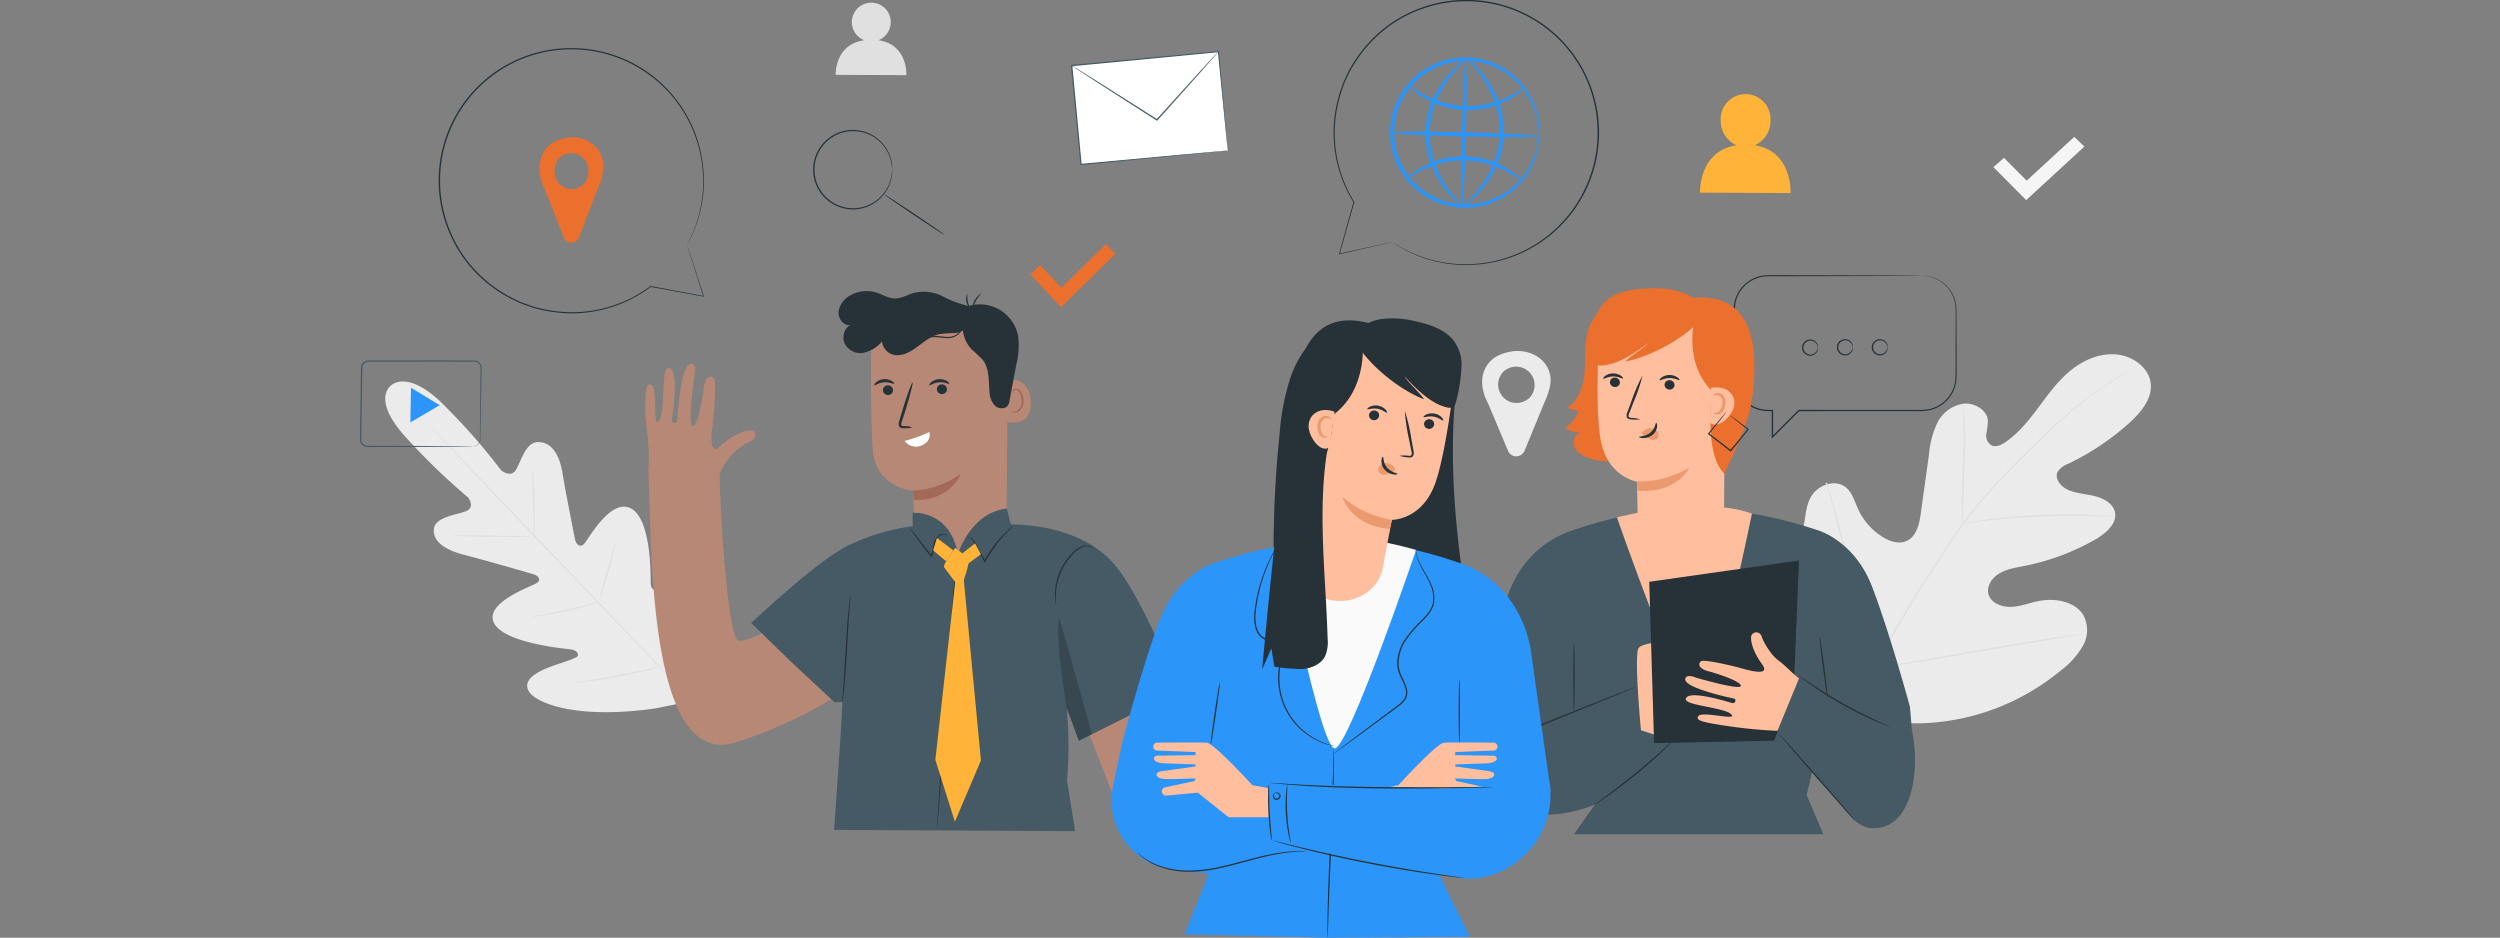 <svg xmlns="http://www.w3.org/2000/svg" xmlns:xlink="http://www.w3.org/1999/xlink" width="620" height="232.557" viewBox="0 0 620 232.557">
  <rect x="0" y="0" width="620" height="232.557" fill="#808080" stroke="none"/>
  <defs>
    <clipPath id="clip-path">
      <rect id="Rectángulo_328261" data-name="Rectángulo 328261" width="501.993" height="232.557" fill="none"/>
    </clipPath>
    <clipPath id="clip-path-2">
      <rect id="Rectángulo_328253" data-name="Rectángulo 328253" width="437.875" height="232.557" fill="none"/>
    </clipPath>
    <clipPath id="clip-path-3">
      <rect id="Rectángulo_328255" data-name="Rectángulo 328255" width="409.574" height="232.557" fill="none"/>
    </clipPath>
    <clipPath id="clip-path-5">
      <rect id="Rectángulo_328257" data-name="Rectángulo 328257" width="420.718" height="232.557" fill="none"/>
    </clipPath>
    <clipPath id="clip-path-7">
      <rect id="Rectángulo_328258" data-name="Rectángulo 328258" width="8.371" height="30.603" fill="none"/>
    </clipPath>
  </defs>
  <g id="Grupo_881396" data-name="Grupo 881396" transform="translate(-180 -15748.594)">
    <g id="Grupo_878428" data-name="Grupo 878428" transform="translate(265 15748.594)">
      <g id="Enmascarar_grupo_878427" data-name="Enmascarar grupo 878427" clip-path="url(#clip-path)">
        <g id="Grupo_878413" data-name="Grupo 878413" transform="translate(10.545)">
          <g id="Grupo_878412" data-name="Grupo 878412" clip-path="url(#clip-path-2)">
            <path id="Trazado_626713" data-name="Trazado 626713" d="M170.9,10.353a4.822,4.822,0,1,0-3.5,0c-7.415,1.045-7.078,8.583-7.078,8.583l17.533.076s.4-7.62-6.95-8.658" transform="translate(-48.613 -0.376)" fill="#e0e0e0"/>
            <path id="Trazado_626714" data-name="Trazado 626714" d="M580.515,67.771l-8.138-8.188,2.635-2.291,5.617,5.652,11.8-10.856,2.523,2.4Z" transform="translate(-173.565 -18.141)" fill="#f5f5f5"/>
            <path id="Trazado_626715" data-name="Trazado 626715" d="M407.4,140.892c0-5.6-6.285-9.139-12.693-6.335a7.09,7.09,0,0,0-3.371,3.023c-1.612,2.921-.9,6.257.562,9.026l4.987,11.822a2.206,2.206,0,0,0,4-.016l4.889-11.884c1.693-3.619,1.622-5.637,1.622-5.637m-6.02,4.869a4.566,4.566,0,0,1-6.312-6.261,3.47,3.47,0,0,1,1.368-1.358,4.566,4.566,0,0,1,6.312,6.262,3.46,3.46,0,0,1-1.368,1.357" transform="translate(-118.388 -46.52)" fill="#ebebeb"/>
            <path id="Trazado_626716" data-name="Trazado 626716" d="M515.63,222.536c-13.429-11.47-14.2-29.654-11.277-45.535.488-2.652.583-5.5,2.3-7.66s5.15-3.346,7.569-1.892c2.006,1.206,2.6,3.627,3.524,5.684a16.117,16.117,0,0,0,5.893,6.837c1.708,1.116,3.9,1.947,5.851,1.256,2.674-.948,3.432-4.084,3.8-6.737q1.033-7.411,2.066-14.824a23.285,23.285,0,0,1,2.016-7.757,8.81,8.81,0,0,1,6.406-4.837c2.833-.355,6,1.533,6.194,4.2a23,23,0,0,1-.4,3.31,2.752,2.752,0,0,0,1.382,2.851c1.1.458,2.358-.147,3.329-.811,3.353-2.295,5.867-5.482,8.245-8.667s4.716-6.458,7.829-9.03,7.17-4.406,11.31-4.093,8.177,3.218,8.671,7.076-2.42,7.353-5.43,10.047a64.362,64.362,0,0,1-15.051,10.022A5.228,5.228,0,0,0,567.3,163.9c-.881,1.685.676,3.674,2.478,4.5,2.044.932,4.394,1.025,6.6,1.556s4.493,1.753,5.054,3.814c.778,2.86-2.09,5.382-4.774,6.931a57.791,57.791,0,0,1-17.5,6.566c-2.216.443-4.528.783-6.43,1.933s-3.278,3.4-2.523,5.4,3.308,2.937,5.575,2.842,4.407-.948,6.621-1.411c4.144-.867,9.2.038,11.265,3.509a7.888,7.888,0,0,1-.118,7.538,19.806,19.806,0,0,1-5.307,5.987,57.146,57.146,0,0,1-25.793,12.258c-9.576,1.753-18.167,1.455-26.809-2.782" transform="translate(-152.516 -46.944)" fill="#ebebeb"/>
            <path id="Trazado_626717" data-name="Trazado 626717" d="M522.674,230.573c1.554-6.238,1.16-8.162,4.9-15.876a233.627,233.627,0,0,1,13.944-24.239l4.009-6.179c1.32-2.027,2.629-4.034,4.041-5.924a121.043,121.043,0,0,1,8.788-10.434c2.97-3.193,5.915-6.123,8.691-8.846s5.426-5.2,7.942-7.376a101.939,101.939,0,0,1,12.683-9.423c1.587-1,2.845-1.741,3.7-2.233l.98-.554c.222-.123.342-.177.342-.177s-.1.078-.318.212l-.958.588c-.843.514-2.085,1.274-3.655,2.294a106.187,106.187,0,0,0-12.57,9.5c-2.5,2.179-5.123,4.674-7.892,7.4s-5.693,5.665-8.649,8.86a121.7,121.7,0,0,0-8.742,10.413c-1.4,1.884-2.7,3.877-4.022,5.909l-4.006,6.178a237.928,237.928,0,0,0-13.952,24.186c-3.749,7.687-3.376,9.577-4.965,15.788" transform="translate(-158.493 -48.518)" fill="#e0e0e0"/>
            <path id="Trazado_626718" data-name="Trazado 626718" d="M561.367,183.315a6.006,6.006,0,0,1-.1-1.167c-.037-.751-.056-1.84-.061-3.184-.012-2.689.1-6.4.242-10.5s.184-7.8.111-10.488c-.033-1.341-.073-2.427-.113-3.177a5.983,5.983,0,0,1-.01-1.169,6.216,6.216,0,0,1,.178,1.158c.091.748.178,1.835.249,3.178.153,2.688.155,6.409.017,10.51-.143,4.06-.273,7.733-.369,10.49-.031,1.286-.056,2.355-.076,3.18a6.04,6.04,0,0,1-.072,1.167" transform="translate(-170.179 -53.505)" fill="#e0e0e0"/>
            <path id="Trazado_626719" data-name="Trazado 626719" d="M599.257,196.346a1.411,1.411,0,0,1-.388.009l-1.105-.053c-.958-.05-2.344-.125-4.059-.166-3.427-.107-8.17-.093-13.4.138s-9.952.648-13.357,1.041c-1.7.185-3.078.37-4.029.495l-1.1.138a1.373,1.373,0,0,1-.388.021,1.42,1.42,0,0,1,.373-.1l1.083-.213c.943-.172,2.314-.4,4.017-.623,3.4-.465,8.134-.92,13.377-1.161s10-.2,13.432-.02c1.717.077,3.1.195,4.059.294l1.1.128a1.364,1.364,0,0,1,.38.072" transform="translate(-170.247 -68.158)" fill="#e0e0e0"/>
            <path id="Trazado_626720" data-name="Trazado 626720" d="M525.111,229.561a2.051,2.051,0,0,1-.182-.45l-.442-1.316c-.38-1.143-.887-2.81-1.485-4.876-1.2-4.133-2.671-9.886-4.207-16.255s-2.959-12.129-4.082-16.275c-.561-2.034-1.019-3.7-1.352-4.906-.149-.546-.269-.988-.364-1.335a.244.244,0,1,1,.084-.023c.114.342.261.778.442,1.315.38,1.143.886,2.81,1.484,4.876,1.2,4.133,2.672,9.887,4.208,16.258s2.958,12.126,4.082,16.273c.56,2.033,1.019,3.7,1.351,4.906.149.546.27.988.364,1.335a2.016,2.016,0,0,1,.1.473" transform="translate(-155.528 -63.968)" fill="#e0e0e0"/>
            <path id="Trazado_626721" data-name="Trazado 626721" d="M581.584,241.367a2.688,2.688,0,0,1-.515.113l-1.49.248-5.483.882c-4.627.749-11.006,1.857-18.05,3.1s-13.439,2.306-18.082,2.983c-2.323.34-4.2.6-5.507.755l-1.5.174a2.634,2.634,0,0,1-.528.033,2.623,2.623,0,0,1,.516-.113l1.489-.248,5.481-.881c4.628-.749,11.007-1.858,18.053-3.1s13.436-2.305,18.079-2.982c2.322-.34,4.2-.6,5.507-.755l1.5-.174a2.572,2.572,0,0,1,.528-.033" transform="translate(-160.845 -84.059)" fill="#e0e0e0"/>
            <path id="Trazado_626722" data-name="Trazado 626722" d="M1.426,146.167s4.151-4.418,13.613,5.336a154.622,154.622,0,0,1,13.7,15.688s2.321,1.957,3.612-.037,2.4-7,5.59-6.962c3.31.04,5.254,2.989,6.038,7.849s2.922,15.45,3.119,16.407c.193.939,1.151,2.152,2.264.925s6.6-11.426,11.615-8.7,4.826,16.6,4.836,18.117.481,2.046,1.3,2.214,2.319-3.424,4.006-6.264,4.176-5.858,6.93-4.06,6.229,11.289.964,29.48l-3.03,8.28-9.191,1.833c-19.924,2.8-29.6-1.514-31.2-4.28s1.9-4.732,5.107-5.973,7.2-2.221,7.113-3-.592-1.281-2.2-1.464-16.369-1.6-18.686-6.573,9.144-8.9,10.575-9.794.253-1.923-.723-2.21c-.994-.293-11.995-3.494-17.067-4.781s-7.98-3.432-7.642-6.512c.325-2.971,5.769-3.424,8.035-4.395s.454-3.352.454-3.352A157.988,157.988,0,0,1,5.472,159.4c-9.272-9.912-3.956-13.322-3.956-13.322" transform="translate(0 -50.558)" fill="#ebebeb"/>
            <path id="Trazado_626723" data-name="Trazado 626723" d="M14.233,160.082a1.3,1.3,0,0,1,.183.169l.509.519,1.934,2.019,7.08,7.453c6.017,6.283,14.305,14.939,23.461,24.5,9.185,9.554,17.456,18.239,23.386,24.572l6.995,7.524,1.881,2.061.483.542a1.162,1.162,0,0,1,.155.192,1.411,1.411,0,0,1-.183-.169l-.51-.519-1.933-2.019-7.081-7.451c-5.979-6.292-14.279-14.951-23.464-24.5S29.677,176.734,23.746,170.4l-6.994-7.524-1.882-2.061-.483-.542a1.163,1.163,0,0,1-.155-.192" transform="translate(-4.316 -55.751)" fill="#e0e0e0"/>
            <path id="Trazado_626724" data-name="Trazado 626724" d="M52.6,179.056a16.761,16.761,0,0,1,.124,2.351c.052,1.543.118,3.5.19,5.671.079,2.216.134,4.224.128,5.679,0,.727-.022,1.316-.048,1.723a2.151,2.151,0,0,1-.08.63,20.4,20.4,0,0,1-.128-2.349c-.064-1.543-.144-3.5-.234-5.672-.078-2.216-.107-4.226-.084-5.68.013-.727.031-1.316.057-1.722a2.143,2.143,0,0,1,.075-.631" transform="translate(-15.908 -62.36)" fill="#e0e0e0"/>
            <path id="Trazado_626725" data-name="Trazado 626725" d="M43.371,204.057c0,.094-4.434.11-9.9.037s-9.9-.209-9.9-.3,4.434-.11,9.9-.037,9.9.209,9.895.3" transform="translate(-7.149 -70.946)" fill="#e0e0e0"/>
            <path id="Trazado_626726" data-name="Trazado 626726" d="M69.031,229a2.672,2.672,0,0,1-.637.255c-.417.144-1.026.334-1.782.56-1.515.446-3.625,1.013-5.988,1.524s-4.524.878-6.094,1.1c-.785.111-1.423.188-1.865.231a2.766,2.766,0,0,1-.691.033,21.912,21.912,0,0,1,2.512-.5c1.556-.28,3.7-.679,6.056-1.193s4.468-1.037,6-1.423A21.572,21.572,0,0,1,69.031,229" transform="translate(-15.76 -79.753)" fill="#e0e0e0"/>
            <path id="Trazado_626727" data-name="Trazado 626727" d="M80.291,206.361a13.5,13.5,0,0,1-.477,2.177c-.339,1.333-.833,3.17-1.4,5.193s-1.1,3.85-1.5,5.169a13.752,13.752,0,0,1-.725,2.115,13.6,13.6,0,0,1,.477-2.177c.34-1.333.833-3.17,1.4-5.194s1.1-3.85,1.5-5.168a13.85,13.85,0,0,1,.725-2.116" transform="translate(-23.1 -71.869)" fill="#e0e0e0"/>
            <path id="Trazado_626728" data-name="Trazado 626728" d="M104.084,225.479a3.12,3.12,0,0,1-.146.753c-.143.547-.32,1.223-.529,2.022-.462,1.7-1.124,4.05-1.877,6.636s-1.454,4.924-1.98,6.611c-.253.788-.467,1.454-.64,1.993a3.185,3.185,0,0,1-.282.719,3.125,3.125,0,0,1,.146-.753l.529-2.022c.462-1.7,1.124-4.05,1.877-6.637s1.454-4.923,1.98-6.61l.64-1.993a3.2,3.2,0,0,1,.282-.719" transform="translate(-29.906 -78.527)" fill="#e0e0e0"/>
            <path id="Trazado_626729" data-name="Trazado 626729" d="M89.148,253.482a4.234,4.234,0,0,1-.826.273c-.538.156-1.322.364-2.294.609-1.945.487-4.647,1.109-7.66,1.68s-5.759.995-7.754,1.255c-1,.132-1.805.225-2.366.279a4.4,4.4,0,0,1-.875.05,4.268,4.268,0,0,1,.855-.181l2.346-.385c1.982-.321,4.716-.777,7.722-1.351s5.711-1.153,7.67-1.579l2.32-.5a4.344,4.344,0,0,1,.863-.145" transform="translate(-20.43 -88.278)" fill="#e0e0e0"/>
          </g>
        </g>
        <g id="Grupo_878415" data-name="Grupo 878415">
          <g id="Grupo_878414" data-name="Grupo 878414" clip-path="url(#clip-path-3)">
            <path id="Trazado_626730" data-name="Trazado 626730" d="M34.652,158.473a1.913,1.913,0,0,0,.922-.327,1.742,1.742,0,0,0,.656-.961,2.834,2.834,0,0,0,.061-.757q0-.416,0-.884c.023-2.516.056-6.124.1-10.574q.019-1.675.039-3.5.011-.914.022-1.864a5.276,5.276,0,0,0-.027-.927,1.58,1.58,0,0,0-.411-.783,1.489,1.489,0,0,0-.785-.423,7.841,7.841,0,0,0-.981-.025l-2.066,0-4.313.008-19.2.014A1.56,1.56,0,0,0,7.15,138.9q-.021,1.254-.042,2.493-.036,2.488-.072,4.9c-.049,3.212-.1,6.31-.142,9.262q-.009.552-.017,1.1a1.636,1.636,0,0,0,.233.955,1.5,1.5,0,0,0,.733.613,2.6,2.6,0,0,0,.989.1l4.069.008,7.3.02,10.574.053,2.875.032.748.016a1.417,1.417,0,0,1,.255.018,1.414,1.414,0,0,1-.255.018l-.748.017-2.875.032-10.574.055-7.3.021-4.069.009a2.868,2.868,0,0,1-1.1-.116,1.8,1.8,0,0,1-.884-.734,1.946,1.946,0,0,1-.282-1.12q.007-.546.014-1.1c.038-2.952.08-6.051.122-9.262q.033-2.41.067-4.9.022-1.25.043-2.518a1.9,1.9,0,0,1,1.854-1.741l19.2.012,4.313.007,2.066,0a7.782,7.782,0,0,1,1.034.035,1.772,1.772,0,0,1,.933.508,1.854,1.854,0,0,1,.48.924,5.332,5.332,0,0,1,.027.985q-.016.95-.031,1.864-.032,1.826-.061,3.5c-.086,4.45-.156,8.057-.2,10.573q-.011.467-.02.883a2.912,2.912,0,0,1-.08.782,1.8,1.8,0,0,1-.714.99,1.636,1.636,0,0,1-.7.266.967.967,0,0,1-.256,0" transform="translate(-2.286 -47.759)" fill="#455a64"/>
            <path id="Trazado_626731" data-name="Trazado 626731" d="M29.447,149.719l3.56,2.16-3.636,2.134-3.637,2.133.077-4.294.076-4.294Z" transform="translate(-8.962 -51.39)" fill="#2b95f9"/>
            <path id="Trazado_626732" data-name="Trazado 626732" d="M530.036,48.506a6.576,6.576,0,0,0,3.918-6.083,6.18,6.18,0,1,0-12.334-.057,6.566,6.566,0,0,0,3.93,6.141c-9.49,1.43-9.06,11.744-9.06,11.744l22.442.1s.512-10.427-8.9-11.848" transform="translate(-179.876 -12.474)" fill="#ffb338"/>
            <rect id="Rectángulo_328254" data-name="Rectángulo 328254" width="36.556" height="24.64" transform="translate(180.773 16.255) rotate(-5.419)" fill="#fff"/>
            <path id="Trazado_626733" data-name="Trazado 626733" d="M315.986,44.1s-.025-.158-.058-.454-.079-.742-.139-1.3c-.117-1.15-.287-2.815-.5-4.94-.422-4.268-1.026-10.379-1.762-17.822l.148.122-36.387,3.486c-.036.04.287-.349.151-.181v.019l0,.026,0,.051.01.1.02.205.038.409.078.816q.077.814.154,1.624.153,1.618.3,3.213.3,3.189.592,6.272l1.108,11.791-.169-.14,26.2-2.408,7.5-.67,2-.171.52-.04a1.514,1.514,0,0,1,.183-.008,1.047,1.047,0,0,1-.163.025l-.5.057-1.968.205-7.46.75L279.608,47.7l-.155.016-.014-.155c-.358-3.738-.736-7.684-1.129-11.789q-.293-3.079-.6-6.271-.152-1.594-.306-3.213-.076-.809-.154-1.624l-.078-.816-.039-.409-.019-.2-.01-.1-.005-.051,0-.025v-.02c-.138.163.186-.229.155-.188l36.393-3.418.136-.013.012.135c.68,7.484,1.238,13.628,1.628,17.919.186,2.115.331,3.772.432,4.917q.068.824.106,1.279c.022.287.026.428.026.428" transform="translate(-96.493 -6.763)" fill="#455a64"/>
            <path id="Trazado_626734" data-name="Trazado 626734" d="M313.767,19.645a2.377,2.377,0,0,1-.281.363l-.858,1-3.209,3.644L298.652,36.691l-.1.108-.121-.078-.969-.618L283.22,26.966l-4.3-2.8-1.159-.777a2.636,2.636,0,0,1-.392-.29,2.593,2.593,0,0,1,.428.233l1.193.723,4.354,2.711,14.3,9.054.969.618-.217.029,10.844-11.97,3.287-3.573.9-.958a2.425,2.425,0,0,1,.331-.318" transform="translate(-96.601 -6.842)" fill="#455a64"/>
            <path id="Trazado_626735" data-name="Trazado 626735" d="M198.595,59.3a16.471,16.471,0,0,0-.368-2.356,9.288,9.288,0,0,0-1.086-2.557,9.594,9.594,0,0,0-11.517-4.065,9.592,9.592,0,0,0-4.434,3.334,9.51,9.51,0,0,0,0,11.288,9.581,9.581,0,0,0,4.434,3.335,9.624,9.624,0,0,0,11.517-4.066,9.309,9.309,0,0,0,1.087-2.556,16.543,16.543,0,0,0,.368-2.356.534.534,0,0,1,.009.158c0,.124,0,.277-.007.463a4.4,4.4,0,0,1-.06.752,6.783,6.783,0,0,1-.182,1.015,9.164,9.164,0,0,1-1.052,2.621,9.8,9.8,0,0,1-6.6,4.672,9.865,9.865,0,0,1-5.182-.409,9.858,9.858,0,0,1-4.6-3.432,9.816,9.816,0,0,1,0-11.682,9.869,9.869,0,0,1,4.6-3.431,9.863,9.863,0,0,1,5.181-.409,9.8,9.8,0,0,1,6.605,4.672,9.164,9.164,0,0,1,1.052,2.621,6.776,6.776,0,0,1,.182,1.015,4.393,4.393,0,0,1,.06.752c0,.186.005.339.007.463a.534.534,0,0,1-.009.158" transform="translate(-62.338 -17.22)" fill="#263238"/>
            <path id="Trazado_626736" data-name="Trazado 626736" d="M220.993,84.006c-.052.078-3.491-2.138-7.678-4.949s-7.541-5.153-7.488-5.23,3.489,2.137,7.677,4.949,7.541,5.153,7.489,5.23" transform="translate(-71.683 -25.711)" fill="#263238"/>
            <path id="Trazado_626737" data-name="Trazado 626737" d="M269.237,108.561l-7.612-8.188,2.465-2.291,5.254,5.652,11.034-10.856,2.36,2.4Z" transform="translate(-91.116 -32.347)" fill="#eb6f2d"/>
          </g>
        </g>
        <g id="Grupo_878417" data-name="Grupo 878417">
          <g id="Grupo_878416" data-name="Grupo 878416" clip-path="url(#clip-path-3)">
            <path id="Trazado_626738" data-name="Trazado 626738" d="M575.992,104.834s.125,0,.369,0l.455.016c.181.016.388.051.626.083a8.3,8.3,0,0,1,3.811,1.67,8.543,8.543,0,0,1,3.2,5.7,19.539,19.539,0,0,1,.063,2.028q0,1.044.006,2.154,0,2.221.012,4.7t.01,5.184q0,1.354.005,2.765a10.005,10.005,0,0,1-.287,2.883,8.529,8.529,0,0,1-6.435,6.191,14.946,14.946,0,0,1-3.291.206l-29.092.02.119-.05L539,144.952l-.289.29v-6.976l.169.169a16.121,16.121,0,0,1-2.158-.08,8.547,8.547,0,0,1-2.092-.543,8.583,8.583,0,0,1-5.228-6.279,10.93,10.93,0,0,1-.169-2.067q0-1.019,0-2.027,0-4.036.005-7.915,0-1.938,0-3.833a29.662,29.662,0,0,1,.117-3.761,8.562,8.562,0,0,1,7.175-7.133,25.546,25.546,0,0,1,3.351-.1l12.151.021,17.543.053,4.757.031,1.235.016c.278.006.421.017.421.017s-.143.011-.421.017l-1.235.016-4.757.031-17.543.053-12.151.021a25.405,25.405,0,0,0-3.308.109,8.236,8.236,0,0,0-6.914,6.9,29.675,29.675,0,0,0-.107,3.714q0,1.895,0,3.833,0,3.876.005,7.915a23.961,23.961,0,0,0,.165,4.028,8.523,8.523,0,0,0,1.73,3.627,8.434,8.434,0,0,0,3.3,2.4,8.186,8.186,0,0,0,2.01.521,15.831,15.831,0,0,0,2.114.076h.17v6.736l-.29-.12,6.568-6.565.049-.05h.07l29.092.02a14.689,14.689,0,0,0,3.229-.192,8.253,8.253,0,0,0,6.241-5.975,9.722,9.722,0,0,0,.287-2.816q0-1.411.005-2.765.006-2.709.01-5.184t.012-4.7q0-1.11.007-2.154a19.573,19.573,0,0,0-.05-2.008,8.4,8.4,0,0,0-6.85-7.331c-.235-.037-.441-.076-.62-.1l-.452-.031c-.242-.018-.367-.035-.367-.035" transform="translate(-184.315 -36.461)" fill="#263238"/>
            <path id="Trazado_626739" data-name="Trazado 626739" d="M559.226,131.2c-.029,0-.036-.167-.123-.441a1.875,1.875,0,0,0-.689-.952,1.761,1.761,0,0,0-1.645-.219,1.721,1.721,0,0,0,0,3.223,1.761,1.761,0,0,0,1.645-.219,1.875,1.875,0,0,0,.689-.952c.087-.275.093-.442.123-.441a.81.81,0,0,1,.005.473,1.863,1.863,0,0,1-.672,1.111,1.982,1.982,0,0,1-1.9.322,2.019,2.019,0,0,1,0-3.811,1.982,1.982,0,0,1,1.9.322,1.863,1.863,0,0,1,.672,1.111.81.81,0,0,1-.005.473" transform="translate(-193.397 -44.989)" fill="#263238"/>
            <path id="Trazado_626740" data-name="Trazado 626740" d="M572.484,131.068c-.029,0-.036-.166-.122-.441a1.876,1.876,0,0,0-.69-.952,1.761,1.761,0,0,0-1.645-.219,1.721,1.721,0,0,0,0,3.223,1.761,1.761,0,0,0,1.645-.219,1.875,1.875,0,0,0,.69-.952c.087-.275.093-.442.122-.441a.808.808,0,0,1,.005.473,1.86,1.86,0,0,1-.672,1.111,1.982,1.982,0,0,1-1.9.322,2.019,2.019,0,0,1,0-3.811,1.982,1.982,0,0,1,1.9.322,1.86,1.86,0,0,1,.672,1.111.808.808,0,0,1-.005.473" transform="translate(-198.015 -44.944)" fill="#263238"/>
            <path id="Trazado_626741" data-name="Trazado 626741" d="M585.742,131.068c-.029,0-.036-.166-.122-.441a1.874,1.874,0,0,0-.69-.952,1.76,1.76,0,0,0-1.644-.219,1.721,1.721,0,0,0,0,3.223,1.761,1.761,0,0,0,1.645-.219,1.876,1.876,0,0,0,.69-.952c.087-.275.093-.442.122-.441a.809.809,0,0,1,.005.473,1.86,1.86,0,0,1-.672,1.111,1.982,1.982,0,0,1-1.9.322,2.019,2.019,0,0,1,0-3.811,1.982,1.982,0,0,1,1.9.322,1.86,1.86,0,0,1,.672,1.111.809.809,0,0,1-.005.473" transform="translate(-202.632 -44.944)" fill="#263238"/>
            <path id="Trazado_626742" data-name="Trazado 626742" d="M90.736,59.579c0-5.6-5.879-9.139-11.873-6.335a6.808,6.808,0,0,0-3.153,3.023c-1.508,2.921-.843,6.257.525,9.026L80.9,77.116a2.01,2.01,0,0,0,3.745-.016l4.573-11.884a14.62,14.62,0,0,0,1.517-5.637M85.1,64.448c-4.029,2.343-8.113-1.988-5.9-6.261A3.364,3.364,0,0,1,80.48,56.83c4.03-2.343,8.113,1.988,5.9,6.262A3.354,3.354,0,0,1,85.1,64.448" transform="translate(-26.068 -18.202)" fill="#eb6f2d"/>
            <path id="Trazado_626743" data-name="Trazado 626743" d="M98.114,67.06l0,0h0s.031.074.08.215.121.358.214.63l.813,2.464c.706,2.174,1.742,5.357,3.073,9.448l.042.129-.134-.025-13.133-2.4-.091-.016v-.093h0l.177.089a32.712,32.712,0,0,1-15.193,6.269,33.186,33.186,0,0,1-4.658.31,35.838,35.838,0,0,1-4.838-.405,34.924,34.924,0,0,1-4.913-1.1l-2.427-.886a9.123,9.123,0,0,1-1.2-.519l-1.187-.571a33.765,33.765,0,0,1-8.771-6.357,32.358,32.358,0,0,1-6.446-9.385,32.841,32.841,0,0,1,31.16-46.534A32.76,32.76,0,0,1,102.21,49.075a31.183,31.183,0,0,1-.892,10.026A31.971,31.971,0,0,1,99.155,65.1c-.32.656-.574,1.153-.757,1.466l-.284.5.249-.5c.177-.341.423-.836.731-1.5a33.05,33.05,0,0,0,2.1-6,31.28,31.28,0,0,0,.832-9.981A32.658,32.658,0,0,0,51.335,24.082,32.559,32.559,0,0,0,39.828,64.714a32.07,32.07,0,0,0,6.375,9.3,33.481,33.481,0,0,0,8.679,6.307l1.176.568a9.046,9.046,0,0,0,1.186.517l2.4.882a34.748,34.748,0,0,0,4.866,1.1,35.638,35.638,0,0,0,4.8.411,32.576,32.576,0,0,0,19.717-6.476l.177-.133v.222h0l-.09-.109,13.123,2.464-.092.1-3-9.472-.773-2.477-.193-.637c-.042-.144-.06-.222-.06-.222h0" transform="translate(-12.732 -6.367)" fill="#263238"/>
            <path id="Trazado_626744" data-name="Trazado 626744" d="M435.487,40.965a5.153,5.153,0,0,1-.131-1.158,9.5,9.5,0,0,0-.156-1.391,13.651,13.651,0,0,0-.365-1.869,17.5,17.5,0,0,0-1.941-4.807,18,18,0,0,0-4.47-5.149,17.812,17.812,0,0,0-16.789-2.885,16.7,16.7,0,0,0-4.542,2.316,20.136,20.136,0,0,0-2.05,1.665A20.138,20.138,0,0,0,403.26,29.7a17.67,17.67,0,0,0-.51,20.946,16.237,16.237,0,0,0,3.651,3.863,16.689,16.689,0,0,0,4.424,2.535,17.947,17.947,0,0,0,21.626-6.994,17.5,17.5,0,0,0,2.171-4.707,13.546,13.546,0,0,0,.456-1.848,9.5,9.5,0,0,0,.223-1.381,5.155,5.155,0,0,1,.187-1.15,5.071,5.071,0,0,1,.014,1.168,8.19,8.19,0,0,1-.13,1.412,12.619,12.619,0,0,1-.373,1.9,17.14,17.14,0,0,1-2.073,4.9A18.463,18.463,0,0,1,420.27,58.9a18.635,18.635,0,0,1-9.781-1,17.5,17.5,0,0,1-4.676-2.64,20.926,20.926,0,0,1-2.082-1.848,21.01,21.01,0,0,1-1.786-2.207,18.568,18.568,0,0,1,.538-22.108,17.089,17.089,0,0,1,4.059-3.862,17.539,17.539,0,0,1,4.8-2.409,18.638,18.638,0,0,1,9.816-.521,18.464,18.464,0,0,1,12.225,9.156,17.135,17.135,0,0,1,1.833,5,12.625,12.625,0,0,1,.281,1.92,8.149,8.149,0,0,1,.061,1.418,5.068,5.068,0,0,1-.07,1.166" transform="translate(-138.807 -7.624)" fill="#2b95f9"/>
            <path id="Trazado_626745" data-name="Trazado 626745" d="M434.35,33.321c.04.056-.289.342-.923.814l-1.172.841c-.233.159-.476.34-.746.509l-.9.469a20.56,20.56,0,0,1-10.709,2.7l-1.621-.072-1.556-.243c-.254-.043-.508-.077-.756-.127l-.726-.194c-.478-.132-.95-.245-1.4-.389a23.424,23.424,0,0,1-4.543-2.093c-2.441-1.476-3.629-2.819-3.537-2.9.1-.113,1.425,1.011,3.884,2.288a27.348,27.348,0,0,0,4.472,1.83c.436.126.892.222,1.351.341l.7.173.725.109,1.486.219,1.545.062a22.176,22.176,0,0,0,10.37-2.328l.907-.394c.276-.144.527-.3.769-.433l1.243-.685c.691-.366,1.1-.544,1.136-.487" transform="translate(-141.313 -11.36)" fill="#2b95f9"/>
            <path id="Trazado_626746" data-name="Trazado 626746" d="M404.913,64.824c-.04-.056.288-.342.923-.813l1.172-.841c.233-.159.476-.339.746-.508l.9-.469a20.559,20.559,0,0,1,10.709-2.7l1.622.072,1.556.244c.254.042.508.077.756.126l.726.194c.478.132.95.245,1.4.389a23.5,23.5,0,0,1,4.543,2.093c2.441,1.476,3.629,2.819,3.537,2.9-.1.113-1.425-1.011-3.884-2.288a27.4,27.4,0,0,0-4.472-1.83c-.436-.126-.892-.222-1.351-.34l-.7-.173-.725-.109-1.487-.219-1.545-.062a22.168,22.168,0,0,0-10.37,2.329l-.907.394c-.276.145-.527.3-.769.433l-1.243.685c-.692.366-1.1.544-1.136.487" transform="translate(-141.017 -20.717)" fill="#2b95f9"/>
            <path id="Trazado_626747" data-name="Trazado 626747" d="M435.74,51.214c-.007.276-8.166.3-18.222.059s-18.206-.667-18.2-.943,8.164-.3,18.224-.059,18.2.667,18.2.943" transform="translate(-139.07 -17.45)" fill="#2b95f9"/>
            <path id="Trazado_626748" data-name="Trazado 626748" d="M425.851,58.939c-.276-.007-.3-8.164-.059-18.217s.666-18.2.943-18.194.3,8.162.058,18.219-.666,18.2-.942,18.192" transform="translate(-148.232 -7.846)" fill="#2b95f9"/>
            <path id="Trazado_626749" data-name="Trazado 626749" d="M421.131,58.906c-.068.106-2.075-1.255-4.391-4.335a24.5,24.5,0,0,1-3.255-5.911,21.976,21.976,0,0,1-1.41-8.162,20.894,20.894,0,0,1,1.839-8.079,25.319,25.319,0,0,1,3.557-5.729c2.453-2.964,4.476-4.278,4.544-4.172.1.113-1.734,1.6-3.986,4.608a27.277,27.277,0,0,0-3.268,5.659,20.984,20.984,0,0,0-1.684,7.731,22.184,22.184,0,0,0,1.275,7.825,26.3,26.3,0,0,0,2.966,5.819c2.108,3.1,3.916,4.634,3.814,4.745" transform="translate(-143.511 -7.841)" fill="#2b95f9"/>
            <path id="Trazado_626750" data-name="Trazado 626750" d="M427.481,22.534c.068-.106,2.075,1.255,4.391,4.335a24.5,24.5,0,0,1,3.255,5.911,21.975,21.975,0,0,1,1.41,8.162A20.894,20.894,0,0,1,434.7,49.02a25.305,25.305,0,0,1-3.557,5.729c-2.453,2.964-4.476,4.278-4.544,4.173-.1-.114,1.734-1.605,3.986-4.609a27.279,27.279,0,0,0,3.268-5.659,20.981,20.981,0,0,0,1.684-7.731,22.171,22.171,0,0,0-1.275-7.825,26.316,26.316,0,0,0-2.966-5.819c-2.108-3.1-3.916-4.634-3.814-4.745" transform="translate(-148.569 -7.846)" fill="#2b95f9"/>
            <path id="Trazado_626751" data-name="Trazado 626751" d="M391.576,60.027v0h0s-.077.025-.222.061l-.647.156-2.526.59-9.684,2.22-.132.031.037-.131c.984-3.555,2.187-7.9,3.563-12.868L381.99,50l.092.008h0l-.1.169a32.71,32.71,0,0,1-4.894-15.691,33.132,33.132,0,0,1,.1-4.667,35.939,35.939,0,0,1,.834-4.783,34.881,34.881,0,0,1,1.532-4.8q.545-1.159,1.1-2.338a9.1,9.1,0,0,1,.624-1.148l.674-1.132a33.753,33.753,0,0,1,7.112-8.171,32.372,32.372,0,0,1,9.92-5.587,32.867,32.867,0,0,1,39.85,15.225,32.834,32.834,0,0,1-29.708,48.612,31.174,31.174,0,0,1-9.906-1.78,31.952,31.952,0,0,1-5.779-2.687c-.624-.376-1.1-.674-1.393-.884l-.471-.327.473.293c.324.206.8.5,1.425.86a33.014,33.014,0,0,0,5.787,2.621,31.281,31.281,0,0,0,9.868,1.715,32.658,32.658,0,0,0,29.412-48.263A32.559,32.559,0,0,0,399.094,2.181,32.075,32.075,0,0,0,389.266,7.7a33.5,33.5,0,0,0-7.054,8.084q-.335.563-.669,1.121a8.974,8.974,0,0,0-.62,1.135q-.55,1.166-1.092,2.316a34.73,34.73,0,0,0-1.525,4.749,35.6,35.6,0,0,0-.836,4.741,32.881,32.881,0,0,0-.115,4.628,32.548,32.548,0,0,0,4.812,15.587l.117.188-.221-.02h0l.116-.08L378.559,63l-.1-.1,9.7-2.146,2.535-.549.652-.136c.147-.029.226-.04.226-.04v0" transform="translate(-131.314 0)" fill="#263238"/>
          </g>
        </g>
        <g id="Grupo_878419" data-name="Grupo 878419" transform="translate(19.124)">
          <g id="Grupo_878418" data-name="Grupo 878418" clip-path="url(#clip-path-5)">
            <path id="Trazado_626752" data-name="Trazado 626752" d="M435.777,115.737c-3.273.742-5.37,3.971-6.069,7.17s-.358,6.523-.671,9.78-1.486,6.719-4.3,8.5l2.8.789a7.484,7.484,0,0,1-3.292,4.108,6.354,6.354,0,0,0,3.829,1.27c-1.649.426-2.105,2.716-1.194,4.121s2.644,2.065,4.3,2.475a11.579,11.579,0,0,0,5.958.176,9.414,9.414,0,0,0,5.78-5.674,23.318,23.318,0,0,0,1.308-8.13,70.661,70.661,0,0,0-2.022-20.556c-.438-1.615-1.043-3.33-2.454-4.282s-3.825-.566-4.248,1.053" transform="translate(-140.228 -40.043)" fill="#eb6f2d"/>
            <path id="Trazado_626753" data-name="Trazado 626753" d="M498.954,242.747c-.777-2.884-5.3-19.107-9.35-29.707-4.49-11.764-13.754-14.191-13.754-14.191-20.853-6.928-39.593-6.968-59.6-.214-.641.194-1.263.4-1.859.627l-.066.022h0c-14.841,5.671-16.373,20.933-16.373,20.933l-6.236,37.037a8.024,8.024,0,0,0-.149.888l-.06.351.026,0a8.643,8.643,0,0,0,5.1,8.363c8.715,3.906,17.033,2.979,24.18.106l-5.192,7.365h61.848l-4.135-9.734,1.376-5.854,9.58,11.223a8.948,8.948,0,0,0,4.41,2.8C499.74,274.01,501.528,258,499.45,248.679h0" transform="translate(-129.406 -67.429)" fill="#455a64"/>
            <path id="Trazado_626754" data-name="Trazado 626754" d="M476.928,194.484s-9.976,48.867-13.494,48.5-20-47.581-20-47.581,21.075-5.473,33.5-.924" transform="translate(-146.57 -67.103)" fill="#ffbe9d"/>
            <path id="Trazado_626755" data-name="Trazado 626755" d="M446.261,172.122c-.053-5.626-.214-11.547-.214-11.547s-7.452-1.159-9.054-10.606c-1.527-9.01-.131-29.843-.131-29.843a28.444,28.444,0,0,1,31.091,6.743l-.343,45.7c-.04,5.306-4.758,9.5-10.592,9.412-5.893-.086-10.707-4.5-10.757-9.857" transform="translate(-144.206 -41.132)" fill="#ffbe9d"/>
            <path id="Trazado_626756" data-name="Trazado 626756" d="M440.841,144.806a1.228,1.228,0,0,0,1.209,1.216,1.179,1.179,0,0,0,1.277-1.1,1.228,1.228,0,0,0-1.207-1.217,1.182,1.182,0,0,0-1.279,1.1" transform="translate(-145.714 -50.047)" fill="#263238"/>
            <path id="Trazado_626757" data-name="Trazado 626757" d="M438.379,143.385c.155.157,1.1-.528,2.435-.532,1.339-.023,2.327.642,2.471.482.071-.071-.088-.356-.518-.657a3.482,3.482,0,0,0-1.98-.581,3.34,3.34,0,0,0-1.937.622c-.41.31-.548.6-.472.667" transform="translate(-144.894 -49.487)" fill="#263238"/>
            <path id="Trazado_626758" data-name="Trazado 626758" d="M461.091,145.779A1.228,1.228,0,0,0,462.3,147a1.18,1.18,0,0,0,1.277-1.1,1.228,1.228,0,0,0-1.207-1.217,1.181,1.181,0,0,0-1.279,1.1" transform="translate(-152.407 -50.386)" fill="#263238"/>
            <path id="Trazado_626759" data-name="Trazado 626759" d="M459.275,143.985c.155.157,1.1-.528,2.436-.532,1.339-.023,2.327.642,2.472.482.071-.071-.087-.356-.519-.657a3.484,3.484,0,0,0-1.979-.581,3.34,3.34,0,0,0-1.937.622c-.409.31-.548.6-.472.667" transform="translate(-151.8 -49.696)" fill="#263238"/>
            <path id="Trazado_626760" data-name="Trazado 626760" d="M450.42,153.755a9.09,9.09,0,0,0-2.18-.37c-.342-.033-.667-.1-.726-.324a1.657,1.657,0,0,1,.222-.989l1-2.544a42.816,42.816,0,0,0,2.232-6.65,43.172,43.172,0,0,0-2.776,6.46q-.5,1.339-.954,2.559a1.881,1.881,0,0,0-.169,1.309.852.852,0,0,0,.566.484,2.4,2.4,0,0,0,.582.076,8.976,8.976,0,0,0,2.207-.01" transform="translate(-147.749 -49.76)" fill="#263238"/>
            <path id="Trazado_626761" data-name="Trazado 626761" d="M450.87,181.424a25.256,25.256,0,0,0,12.987-3.455s-3.115,6.514-12.842,5.686Z" transform="translate(-149.029 -61.981)" fill="#eb996e"/>
            <path id="Trazado_626762" data-name="Trazado 626762" d="M452.92,163.908a2.443,2.443,0,0,1,2.16-.886,2.22,2.22,0,0,1,1.528.786,1.331,1.331,0,0,1,.116,1.554,1.65,1.65,0,0,1-1.755.443,5.107,5.107,0,0,1-1.72-.985,1.463,1.463,0,0,1-.385-.383.428.428,0,0,1,0-.486" transform="translate(-149.663 -56.771)" fill="#eb996e"/>
            <path id="Trazado_626763" data-name="Trazado 626763" d="M455.911,160.916c-.218-.011-.212,1.406-1.451,2.418s-2.788.866-2.8,1.064c-.019.089.347.273,1,.287a3.69,3.69,0,0,0,2.337-.808,3.048,3.048,0,0,0,1.123-2.028c.052-.592-.112-.942-.212-.933" transform="translate(-149.29 -56.042)" fill="#263238"/>
            <path id="Trazado_626764" data-name="Trazado 626764" d="M462.169,116.331c-3.464,4.995-12.779,10.229-19.494,11.522.768-1.021,4.861-3.576,5.63-4.6-3.014,2.272-7.33,5.317-11.377,5.587a2.521,2.521,0,0,1-1.4-.188,1.812,1.812,0,0,1-.736-1.473,38.438,38.438,0,0,1,.125-8.572,9.41,9.41,0,0,1,3.394-6.173c2.559-2,6.266-2.542,9.764-2.684a22.766,22.766,0,0,1,8.665.983c2.7.985,5.034,2.984,5.47,5.427" transform="translate(-143.655 -38.21)" fill="#eb6f2d"/>
            <path id="Trazado_626765" data-name="Trazado 626765" d="M485.67,140.409a52.206,52.206,0,0,0,.856-6.336c.2-4.884,1.7-22.511-15.554-20.764l.977,4.739s-3.216,10.973,4.191,18.376c0,0-2.11,15.462,3.043,20.458,0,0,5.532-11.2,6.487-16.473" transform="translate(-155.673 -39.419)" fill="#eb6f2d"/>
            <path id="Trazado_626766" data-name="Trazado 626766" d="M478.2,147.52a5.938,5.938,0,0,1,3.128.177,3.733,3.733,0,0,1,2.347,5.03,6.956,6.956,0,0,1-1.753,2.553,4.862,4.862,0,0,1-1.879,1.229,2.363,2.363,0,0,1-2.165-.313" transform="translate(-157.957 -51.332)" fill="#ffbe9d"/>
            <path id="Trazado_626767" data-name="Trazado 626767" d="M479.254,154.4c-.118.038.337.647,1.285.392a2.027,2.027,0,0,0,1.168-1,4.409,4.409,0,0,0,.507-1.681,2.589,2.589,0,0,0-.451-1.777,1.818,1.818,0,0,0-1.37-.777c-.977-.016-1.275.645-1.164.664.078.076.455-.266,1.1-.12a1.7,1.7,0,0,1,1.095,1.947,2.788,2.788,0,0,1-1.082,2.237c-.59.3-1.018.035-1.083.119" transform="translate(-158.395 -52.084)" fill="#eb996e"/>
            <path id="Trazado_626768" data-name="Trazado 626768" d="M427.437,261.669c-.1,0-.174-3.839-.174-8.574s.078-8.574.174-8.574.174,3.838.174,8.574-.078,8.574-.174,8.574" transform="translate(-141.226 -85.159)" fill="#263238"/>
            <path id="Trazado_626769" data-name="Trazado 626769" d="M460.377,243.918s-8.682.093-9.231,1.964c-.91,3.106.716,20.133.716,20.133l8,2.586s3.857-.867,2.077-8.089a52.061,52.061,0,0,0-5.288-13s10.63.289,10.332-2.022-6.6-1.571-6.6-1.571" transform="translate(-149.029 -84.91)" fill="#ffbe9d"/>
            <path id="Trazado_626770" data-name="Trazado 626770" d="M459.91,251.526c.479-.089,11.1-.945,10.436.709S459.91,254.3,459.91,254.3Z" transform="translate(-152.017 -87.494)" fill="#ffbe9d"/>
            <path id="Trazado_626771" data-name="Trazado 626771" d="M492.561,213.262l-1.312,32.3-4.848,12.4-29.778.6-1.2-40.009Z" transform="translate(-150.533 -74.272)" fill="#263238"/>
            <path id="Trazado_626772" data-name="Trazado 626772" d="M432.635,261.445a1.829,1.829,0,0,1-.365.184l-1.072.465-3.966,1.653L414.1,269.082l-7.248,2.9a42.445,42.445,0,0,0-5.788,2.592,11.152,11.152,0,0,0-3.238,2.681c-.613.784-.834,1.3-.87,1.277a1.731,1.731,0,0,1,.158-.37,6.134,6.134,0,0,1,.6-.986,10.717,10.717,0,0,1,3.219-2.808,40.068,40.068,0,0,1,5.794-2.675l7.238-2.924,13.175-5.243,4.009-1.554,1.1-.406a1.857,1.857,0,0,1,.392-.121" transform="translate(-131.206 -91.053)" fill="#263238"/>
            <path id="Trazado_626773" data-name="Trazado 626773" d="M455.148,280.867a5.641,5.641,0,0,1-.651.777c-.438.484-1.088,1.171-1.925,1.987-1.664,1.643-4.074,3.8-6.845,6.06s-5.372,4.194-7.286,5.549c-.955.681-1.741,1.215-2.289,1.577a5.787,5.787,0,0,1-.872.532,5.792,5.792,0,0,1,.793-.639l2.221-1.661c1.874-1.4,4.442-3.367,7.211-5.618s5.194-4.377,6.9-5.971c.857-.791,1.532-1.451,2-1.906a5.822,5.822,0,0,1,.75-.686" transform="translate(-143.875 -97.817)" fill="#263238"/>
            <path id="Trazado_626774" data-name="Trazado 626774" d="M522.449,300.836c-.073.061-4.443-4.812-9.757-10.884s-9.566-11.044-9.492-11.1,4.441,4.812,9.758,10.885,9.565,11.043,9.492,11.1" transform="translate(-166.325 -97.114)" fill="#263238"/>
            <path id="Trazado_626775" data-name="Trazado 626775" d="M533.4,269.8a5.866,5.866,0,0,1-.968-.335c-.616-.234-1.5-.6-2.574-1.069-2.156-.94-5.088-2.349-8.212-4.106s-5.841-3.531-7.754-4.881c-.957-.674-1.721-1.235-2.235-1.638a5.759,5.759,0,0,1-.781-.649,5.747,5.747,0,0,1,.862.543l2.3,1.548c1.945,1.3,4.675,3.029,7.788,4.783s6.017,3.188,8.142,4.182l2.524,1.165a5.841,5.841,0,0,1,.914.456" transform="translate(-168.864 -89.547)" fill="#263238"/>
            <path id="Trazado_626776" data-name="Trazado 626776" d="M520.516,257.445c-.1.012-.618-3.437-1.167-7.7s-.917-7.733-.821-7.745.618,3.436,1.167,7.7.917,7.732.821,7.743" transform="translate(-171.387 -84.281)" fill="#263238"/>
            <path id="Trazado_626777" data-name="Trazado 626777" d="M481.635,156.893a1.983,1.983,0,0,1-.275.413l-.848,1.11-3.084,3.894-.025-.209,5.028,3.845.455.351-.244.027,4.35-5.306.023.2-3.276-2.6-.9-.74c-.2-.174-.307-.272-.3-.283a1.547,1.547,0,0,1,.352.218l.946.68,3.351,2.5.114.085-.09.112-4.3,5.343-.108.134-.137-.106-.455-.351-5-3.878-.121-.094.1-.115,3.183-3.818.914-1.058a2.026,2.026,0,0,1,.349-.356" transform="translate(-157.697 -54.641)" fill="#263238"/>
            <path id="Trazado_626778" data-name="Trazado 626778" d="M491.651,265.054a121.146,121.146,0,0,1-14.377-1.5c-5.634-.876-5.573-1.374-5.372-2,.539-1.684,9.962,1.174,8.271-.591s-11.906-2.183-11.27-3.919c.83-2.262,10.643.907,11.493,1.115.825.2,1.155-.987.379-1.135-1.115-.212-12.781-2.726-11.987-4.956.44-1.236,2.637-.2,2.637-.2s10.758,3.141,11.1,2.074-5.914-3.134-8.07-3.68c-2.131-.539-2.76-1.752-1.755-2.478.685-.5,7.327,1.025,9.447,1.613s7.911,2.305,5.7-.814c-.035-.05-.061-.1-.094-.148-2.261-3.014-2.978-6.065-2.568-7.085a1.341,1.341,0,0,1,2.383.007,1.292,1.292,0,0,1,.218.5c.015.081.057.184.081.271a18.48,18.48,0,0,0,1.953,3.317,10.2,10.2,0,0,0,2.439,2.454c1.1.779,3.875,3.633,4.712,4.141" transform="translate(-154.939 -83.804)" fill="#ffbe9d"/>
          </g>
        </g>
        <g id="Grupo_878424" data-name="Grupo 878424" transform="translate(19.124)">
          <g id="Grupo_878423" data-name="Grupo 878423" clip-path="url(#clip-path-3)">
            <path id="Trazado_626779" data-name="Trazado 626779" d="M193.629,184.342h0a11.438,11.438,0,0,1-11.226-11.09c-.153-5.08-.269-9.971-.269-9.971s-9.326-.866-10.01-10.095-.391-30.535-.391-30.535a32.158,32.158,0,0,1,32.5,2.064l1.434.969-.4,47.317a11.438,11.438,0,0,1-11.644,11.34" transform="translate(-59.787 -41.514)" fill="#b78876"/>
            <path id="Trazado_626780" data-name="Trazado 626780" d="M185.57,156.688a6.18,6.18,0,0,0-2.084-.309c-.336-.016-.6-.075-.636-.252a1.813,1.813,0,0,1,.179-.968l.847-2.647c1.163-3.768,1.949-6.87,1.758-6.929s-1.288,2.947-2.451,6.715l-.792,2.664a2.125,2.125,0,0,0-.1,1.394.87.87,0,0,0,.606.5,2.119,2.119,0,0,0,.572.039,6.162,6.162,0,0,0,2.1-.2" transform="translate(-63.457 -50.702)" fill="#263238"/>
            <path id="Trazado_626781" data-name="Trazado 626781" d="M190.567,164.387a31.108,31.108,0,0,1-6.126,2.2,3.522,3.522,0,0,0,4.234,1.144c2.7-1.182,1.892-3.341,1.892-3.341" transform="translate(-64.235 -57.251)" fill="#fff"/>
            <path id="Trazado_626782" data-name="Trazado 626782" d="M187.689,184.409a21.519,21.519,0,0,0,11.83-4.165s-2.436,6.822-11.7,6.559Z" transform="translate(-65.366 -62.773)" fill="#a36957"/>
            <path id="Trazado_626783" data-name="Trazado 626783" d="M223.027,145.913a1.4,1.4,0,0,1,1.333-1.4c1.723-.048,4.542.637,4.807,5.392.379,6.794-6.156,5.1-6.179,4.9-.018-.153.022-6.259.04-8.9" transform="translate(-77.658 -50.329)" fill="#b78876"/>
            <path id="Trazado_626784" data-name="Trazado 626784" d="M225.284,153.308c.029-.023.123.076.328.157a1.185,1.185,0,0,0,.886-.031,2.933,2.933,0,0,0,1.209-2.7,3.911,3.911,0,0,0-.426-1.676,1.37,1.37,0,0,0-.941-.859.6.6,0,0,0-.68.364c-.08.195-.03.328-.065.342-.018.018-.152-.106-.113-.389a.758.758,0,0,1,.244-.441.891.891,0,0,1,.645-.209,1.665,1.665,0,0,1,1.295.984,4.02,4.02,0,0,1,.516,1.871,3.076,3.076,0,0,1-1.563,3.03,1.268,1.268,0,0,1-1.092-.12c-.22-.156-.264-.306-.241-.319" transform="translate(-78.458 -51.495)" fill="#a36957"/>
            <path id="Trazado_626785" data-name="Trazado 626785" d="M176.2,147.849a1.254,1.254,0,0,0,1.3,1.176,1.2,1.2,0,0,0,1.21-1.219,1.255,1.255,0,0,0-1.294-1.178,1.2,1.2,0,0,0-1.211,1.221" transform="translate(-61.365 -51.066)" fill="#263238"/>
            <path id="Trazado_626786" data-name="Trazado 626786" d="M172.923,145.773c.167.152,1.065-.617,2.411-.708,1.343-.111,2.381.511,2.515.336.066-.078-.113-.361-.565-.644a3.437,3.437,0,0,0-2.028-.471,3.3,3.3,0,0,0-1.9.768c-.392.347-.511.652-.429.719" transform="translate(-60.215 -50.247)" fill="#263238"/>
            <path id="Trazado_626787" data-name="Trazado 626787" d="M196.733,147.492a1.254,1.254,0,0,0,1.3,1.176,1.2,1.2,0,0,0,1.21-1.219,1.255,1.255,0,0,0-1.295-1.178,1.2,1.2,0,0,0-1.21,1.221" transform="translate(-68.516 -50.941)" fill="#263238"/>
            <path id="Trazado_626788" data-name="Trazado 626788" d="M193.89,145.773c.167.152,1.066-.617,2.411-.708,1.343-.111,2.381.511,2.515.336.066-.078-.111-.361-.565-.644a3.442,3.442,0,0,0-2.028-.471,3.3,3.3,0,0,0-1.905.768c-.39.347-.51.652-.429.72" transform="translate(-67.518 -50.247)" fill="#263238"/>
            <path id="Trazado_626789" data-name="Trazado 626789" d="M207.226,118.289a8.086,8.086,0,0,0,1.537,8.669,31.932,31.932,0,0,1,2.842,2.706c1.633,2.17,1.367,5.153,1.622,7.857a5.23,5.23,0,0,0,1.333,3.433c.922.854,2.641.912,3.283-.168a3.264,3.264,0,0,0,.339-1.084q.849-4.515,1.7-9.03a19.386,19.386,0,0,0,.459-6.837,9.654,9.654,0,0,0-12.061-7.668" transform="translate(-71.947 -40.34)" fill="#263238"/>
            <path id="Trazado_626790" data-name="Trazado 626790" d="M192.18,114.615a27.706,27.706,0,0,1-7.11-2.6,10.424,10.424,0,0,0-7.062-.8c-1.577.446-3.072,1.393-4.7,1.378s-3.06-.975-4.6-1.462a8.206,8.206,0,0,0-6.379.652,5.453,5.453,0,0,0-3.008,4.149c-.128,1.822,1.5,3.71,3.13,3.192-1.7.593-2.4,3.1-1.547,4.782a4.379,4.379,0,0,0,4.594,2.16,8.312,8.312,0,0,0,4.6-2.8,3.782,3.782,0,0,0,3.966,3.4c1.887-.061,3.6-1.192,5.156-2.357s3.136-2.437,4.989-2.849a38.929,38.929,0,0,1,3.933-.29,4.138,4.138,0,0,0,3.337-1.974c.632-1.249,3.139-2.68,1.825-2.716" transform="translate(-55.484 -38.575)" fill="#263238"/>
            <path id="Trazado_626791" data-name="Trazado 626791" d="M181.271,128.442a7.37,7.37,0,0,0,.7.372,3.334,3.334,0,0,0,2.091-.007,5.593,5.593,0,0,0,1.347-.592c.456-.274.918-.622,1.412-.982a11.715,11.715,0,0,1,1.636-1.045,4.713,4.713,0,0,1,2.047-.514c1.451-.026,2.764.366,3.952.258a3.578,3.578,0,0,0,2.66-1.444,3.932,3.932,0,0,0,.791-1.954c.052-.505,0-.791.035-.8.012,0,.031.067.057.2a2.6,2.6,0,0,1,.04.6,3.841,3.841,0,0,1-.73,2.087,3.883,3.883,0,0,1-1.126,1.067,3.8,3.8,0,0,1-1.7.546c-1.264.126-2.6-.261-3.968-.23A6.153,6.153,0,0,0,187,127.487c-.5.351-.971.695-1.453.97a5.59,5.59,0,0,1-1.427.582,3.311,3.311,0,0,1-2.2-.1,2,2,0,0,1-.506-.335c-.1-.1-.147-.151-.139-.159" transform="translate(-63.131 -42.398)" fill="#263238"/>
            <path id="Trazado_626792" data-name="Trazado 626792" d="M208.143,111.732a13.286,13.286,0,0,0,.188,2.164,13.257,13.257,0,0,0,.851,2,3.723,3.723,0,0,1-1.039-4.163" transform="translate(-72.397 -38.912)" fill="#263238"/>
            <path id="Trazado_626793" data-name="Trazado 626793" d="M212.366,111.511c.071.075-.769.87-1.4,2.116-.645,1.239-.8,2.385-.9,2.371a5.446,5.446,0,0,1,2.3-4.487" transform="translate(-73.147 -38.834)" fill="#263238"/>
            <path id="Trazado_626794" data-name="Trazado 626794" d="M271.048,259.79l14.187,36.5H263.519L253.4,270.307Z" transform="translate(-88.251 -90.477)" fill="#b78876"/>
            <path id="Trazado_626795" data-name="Trazado 626795" d="M135.753,187.894s-18.695,19.26-26.793,19.26c-2.645,0-4.719-32.077-4.751-41.324a11.953,11.953,0,0,1,1.82-3.321,15.456,15.456,0,0,1,2.349-2.6,16.174,16.174,0,0,1,3.669-2.368c1.264-.444,1.369-2.175.219-2.519s-4.663.8-7.806,3.777-2.2-3.689-1.9-6.124.871-10.007.194-10.672c-.993-.976-2.254-.07-2.5,2.368-.246,2.467-1.485,9.711-2.765,9.525-1.262-.183.43-12.567.43-12.567s.791-2.6-.681-2.864c-2.654-.478-3.483,12.794-3.53,14.058-.033.879-1.434.727-1.347-.216.089-.971,1.975-12.322-.721-12.833-2.071-.393-.784,10.913-2.484,13.085s-.1-8.7-2.093-8.99c-.742-.109-1.314-.087-1.333,6.262-.01,3.412,1.3,8.568.8,15.14.864,19.393-.089,73.863,21.493,67.406a108.8,108.8,0,0,0,39.948-22.647Z" transform="translate(-29.857 -48.22)" fill="#b78876"/>
            <path id="Trazado_626796" data-name="Trazado 626796" d="M242.854,240.8a3.594,3.594,0,0,1,.212.766c.116.5.265,1.222.433,2.12.337,1.8.732,4.291,1.039,7.063s.465,5.294.528,7.12c.032.913.045,1.652.04,2.164a3.643,3.643,0,0,1-.039.794,3.558,3.558,0,0,1-.093-.789l-.148-2.155c-.124-1.82-.321-4.331-.626-7.1s-.662-5.258-.938-7.06c-.13-.847-.239-1.562-.327-2.135a3.582,3.582,0,0,1-.082-.791" transform="translate(-84.576 -83.862)" fill="#263238"/>
            <path id="Trazado_626797" data-name="Trazado 626797" d="M146.633,275.308l59.779.305-2.014-12.62a97.356,97.356,0,0,0-.089-18l3.027,8.209,24.708-12.354s-8.982-23.95-16.5-32.061c-9.5-10.25-26.591-9.231-26.591-9.231L177.4,207.4l-10.63-7.486a51.659,51.659,0,0,0-16.426,4.777l-.547.159,0,.115c-6.27,3.278-15.212,11.258-23.734,19.006l9.835,9.575L146.8,243.694a9.022,9.022,0,0,1,1.861-.08c.185,1.072-2.028,31.693-2.028,31.693" transform="translate(-43.907 -69.49)" fill="#455a64"/>
            <g id="Grupo_878422" data-name="Grupo 878422" transform="translate(158.32 153.111)" opacity="0.2">
              <g id="Grupo_878421" data-name="Grupo 878421">
                <g id="Grupo_878420" data-name="Grupo 878420" clip-path="url(#clip-path-7)">
                  <path id="Trazado_626798" data-name="Trazado 626798" d="M243.171,234.929l8.123,28.971-3.262,1.631L245,257.323s-2.941-17.175-1.834-22.394" transform="translate(-242.922 -234.929)"/>
                </g>
              </g>
            </g>
            <path id="Trazado_626799" data-name="Trazado 626799" d="M187.51,197.688v-3.128s9.335-.724,11.225,10.3c0,0,3.042-10.3,12.1-11.336l1.291,4.817s-4.291,13.417-4.914,13.532-8.476,2.408-8.476,2.408l-4.548-1.032-5.054-5.752Z" transform="translate(-65.304 -67.399)" fill="#455a64"/>
            <path id="Trazado_626800" data-name="Trazado 626800" d="M219.448,200.351a3.3,3.3,0,0,1-.516.545c-.341.341-.837.827-1.423,1.455a33.214,33.214,0,0,0-4.047,5.323c-.286.466-.55.932-.8,1.382l-.15.271-.145-.27-2.655-4.973a2.191,2.191,0,0,0-.6-.68,1.333,1.333,0,0,0-.628-.229,1.439,1.439,0,0,0-.57.1c-.014,0,.151-.209.574-.22a1.391,1.391,0,0,1,.716.2,2.293,2.293,0,0,1,.69.706c.736,1.229,1.676,2.959,2.763,4.931h-.294c.248-.456.514-.929.8-1.4a28.776,28.776,0,0,1,4.163-5.314c.613-.611,1.138-1.074,1.507-1.386a3.089,3.089,0,0,1,.6-.447" transform="translate(-72.412 -69.776)" fill="#263238"/>
            <path id="Trazado_626801" data-name="Trazado 626801" d="M186.583,201.2c.019-.014.176.154.445.47s.65.781,1.114,1.359c.929,1.156,2.194,2.769,3.575,4.561l.221.287-.283.021a11.72,11.72,0,0,0,.769-2.906,3.435,3.435,0,0,1,1.29-2.174,1.9,1.9,0,0,1,1.681-.216,1.224,1.224,0,0,1,.394.254c.07.081.1.126.094.134a2.856,2.856,0,0,0-.531-.265,1.827,1.827,0,0,0-1.509.289,3.281,3.281,0,0,0-1.119,2.048,11.116,11.116,0,0,1-.772,3l-.123.231-.16-.209-.222-.287c-1.38-1.793-2.615-3.429-3.5-4.623-.44-.6-.792-1.084-1.028-1.425a2.363,2.363,0,0,1-.341-.551" transform="translate(-64.98 -70.073)" fill="#263238"/>
            <path id="Trazado_626802" data-name="Trazado 626802" d="M196.761,279.31a.7.7,0,0,1,0-.177c.005-.136.011-.307.02-.518.026-.482.063-1.147.109-1.992.111-1.756.269-4.25.463-7.321.426-6.2,1.011-14.728,1.658-24.145.686-9.418,1.306-17.943,1.758-24.143.24-3.068.435-5.561.572-7.314.073-.843.13-1.507.172-1.987.022-.21.04-.38.053-.516a.721.721,0,0,1,.03-.175.7.7,0,0,1,0,.178c-.005.136-.012.307-.02.518-.026.481-.063,1.147-.109,1.992-.111,1.755-.269,4.249-.464,7.32-.426,6.2-1.011,14.728-1.658,24.149-.685,9.414-1.305,17.938-1.757,24.138-.24,3.068-.434,5.561-.572,7.314-.073.843-.13,1.508-.172,1.988-.022.211-.04.381-.053.517a.72.72,0,0,1-.03.175" transform="translate(-68.524 -73.492)" fill="#263238"/>
            <path id="Trazado_626803" data-name="Trazado 626803" d="M162.755,226.842a6.089,6.089,0,0,1-.057,1.036c-.058.725-.133,1.672-.224,2.814-.179,2.378-.359,5.667-.563,9.3s-.422,6.927-.663,9.3c-.115,1.189-.235,2.148-.332,2.809a6.194,6.194,0,0,1-.188,1.021,6,6,0,0,1,.057-1.036c.057-.725.133-1.672.224-2.814.179-2.378.359-5.667.563-9.3s.422-6.926.663-9.3c.115-1.189.235-2.148.332-2.809a6,6,0,0,1,.188-1.021" transform="translate(-55.973 -79.002)" fill="#263238"/>
            <path id="Trazado_626804" data-name="Trazado 626804" d="M202.23,208.509s-3.2,4.187-2.736,4.816,2.736,3.651,2.736,3.651h1.947s1.826-5.122,1.356-5.772a28.713,28.713,0,0,0-3.3-2.695" transform="translate(-69.461 -72.617)" fill="#ffb338"/>
            <path id="Trazado_626805" data-name="Trazado 626805" d="M209.377,206.772l-3.538,2.769,1.356,2.6,3.64-2.683Z" transform="translate(-71.687 -72.012)" fill="#ffb338"/>
            <path id="Trazado_626806" data-name="Trazado 626806" d="M195.322,207.8l3.226,2.694,1.788-2.694-4.074-3.1Z" transform="translate(-68.024 -71.292)" fill="#ffb338"/>
            <path id="Trazado_626807" data-name="Trazado 626807" d="M201.086,221.219l-4.924,44.09,4.844,15.334,6.459-15.194-4.251-44.755Z" transform="translate(-68.317 -76.861)" fill="#ffb338"/>
            <path id="Trazado_626808" data-name="Trazado 626808" d="M251.362,208.442a4.5,4.5,0,0,0-.638-.437,2.759,2.759,0,0,0-2.025-.114,6.29,6.29,0,0,0-2.523,1.781,14.886,14.886,0,0,0-2.306,3.081,15.589,15.589,0,0,0-1.954,6.684c-.108,1.8.124,2.915.051,2.924a3.559,3.559,0,0,1-.169-.775,12.808,12.808,0,0,1-.122-2.159,14.869,14.869,0,0,1,1.9-6.84,14.413,14.413,0,0,1,2.381-3.135,6.314,6.314,0,0,1,2.677-1.791,2.8,2.8,0,0,1,2.155.229,1.853,1.853,0,0,1,.462.379c.087.106.122.168.113.175" transform="translate(-84.166 -72.282)" fill="#263238"/>
          </g>
        </g>
        <g id="Grupo_878426" data-name="Grupo 878426" transform="translate(30.267)">
          <g id="Grupo_878425" data-name="Grupo 878425" transform="translate(0)" clip-path="url(#clip-path-3)">
            <path id="Trazado_626809" data-name="Trazado 626809" d="M320.959,125.214c-4.174,2.561-7.073,6.845-8.8,11.428A57.621,57.621,0,0,0,309.28,151a279.6,279.6,0,0,0-1.35,38.731c15.8,2,31.711,4,47.6,2.92-2.754-18.139-4.5-36.255-2.292-54.468" transform="translate(-107.184 -43.608)" fill="#263238"/>
            <path id="Trazado_626810" data-name="Trazado 626810" d="M336.365,304.064l-11.5-23.258,4.389-17.008c.516,3.6.974,6.732.974,6.732l24.669-1.305a1.564,1.564,0,0,0,1.467-1.782l-4.821-34.025S350,217.635,335.062,211.77h0l-.066-.023c-.6-.234-1.227-.448-1.872-.648-20.147-6.983-39.013-6.942-60.008.222,0,0-9.327,2.509-13.847,14.676s-9.137,30.054-9.137,30.054l20.945,7.4.138-3.536,4.629,17.7-10.153,25.782,35.421.875Z" transform="translate(-87.114 -71.709)" fill="#2b95f9"/>
            <path id="Trazado_626811" data-name="Trazado 626811" d="M248.762,282.521l-2.35,11.109a17.374,17.374,0,0,0,14.748,20.449l51.555,5.292a20.486,20.486,0,0,0,22.711-18.57l-65-6.2.407-6.237Z" transform="translate(-85.697 -98.393)" fill="#2b95f9"/>
            <path id="Trazado_626812" data-name="Trazado 626812" d="M348.957,293.858l4-.742s9.491-10.381,11.271-10.529c1.464-.122,9.539-.043,12.352-.012a.979.979,0,0,1,.025,1.956l-9.54.37-.045.768,9.553.127c.972.074,1.6,1.615-1.518,1.893l-7.99.284v.5l8.1,1.132c.409.057,1.486.267,1.5.68,0,0,.49,1.015-1.818,1.3-.792.1-7.825-.135-7.825-.135l.271.633,7.281,1.571a1.035,1.035,0,0,1-.314,2.042l-7.78-.721-7.634,6.1H348.639Z" transform="translate(-121.42 -98.393)" fill="#ffbe9d"/>
            <path id="Trazado_626813" data-name="Trazado 626813" d="M310.248,205.634s10.043,51.354,13.585,50.979,20.139-49.206,20.139-49.206-21.218-6.477-33.724-1.773" transform="translate(-108.05 -71.019)" fill="#fafafa"/>
            <path id="Trazado_626814" data-name="Trazado 626814" d="M378.355,274.37c-.094,0-.169-3.541-.169-7.909s.076-7.91.169-7.91.169,3.541.169,7.91-.076,7.909-.169,7.909" transform="translate(-131.71 -90.045)" fill="#263238"/>
            <path id="Trazado_626815" data-name="Trazado 626815" d="M283.835,275.081a15.2,15.2,0,0,1,.211-2.276c.173-1.4.435-3.335.746-5.467s.611-4.062.845-5.455a15.245,15.245,0,0,1,.448-2.244,15.309,15.309,0,0,1-.21,2.279c-.173,1.4-.435,3.334-.746,5.466s-.61,4.058-.844,5.451a15.358,15.358,0,0,1-.448,2.247" transform="translate(-98.847 -90.424)" fill="#263238"/>
            <path id="Trazado_626816" data-name="Trazado 626816" d="M328.327,331.833a2.5,2.5,0,0,1-.031-.476c-.005-.345-.013-.8-.022-1.364-.01-1.185,0-2.9.043-5.016.078-4.236.307-10.084.6-16.538s.558-12.3.7-16.532c.063-2.087.114-3.79.151-5.011.017-.565.031-1.018.041-1.363a2.51,2.51,0,0,1,.037-.475,2.51,2.51,0,0,1,.031.476c.006.345.013.8.023,1.363.009,1.185,0,2.9-.043,5.017-.078,4.236-.308,10.084-.6,16.54s-.558,12.3-.7,16.529c-.063,2.087-.114,3.79-.151,5.011-.017.565-.031,1.018-.041,1.363a2.518,2.518,0,0,1-.037.475" transform="translate(-114.326 -99.277)" fill="#263238"/>
            <path id="Trazado_626817" data-name="Trazado 626817" d="M350.91,209.112c.017,0,.034.222.111.638a9.311,9.311,0,0,0,.514,1.773,19.761,19.761,0,0,0,1.3,2.623,35.78,35.78,0,0,1,1.848,3.441,8.293,8.293,0,0,1,.782,4.665,6,6,0,0,1-1.047,2.456,16.415,16.415,0,0,1-1.839,2.126,32.7,32.7,0,0,0-3.909,4.487,10.655,10.655,0,0,0-2.016,5.9,7.291,7.291,0,0,0,.69,3.091,27.63,27.63,0,0,1,1.264,2.924,4.364,4.364,0,0,1,.206,1.582,3.284,3.284,0,0,1-.493,1.5,8.152,8.152,0,0,1-2.168,2.035l-8.165,6.016-5.523,4.033-1.511,1.083-.4.275a.638.638,0,0,1-.143.084c0-.005.038-.043.122-.112l.378-.3,1.474-1.134,5.458-4.119,8.122-6.075a7.905,7.905,0,0,0,2.08-1.955,2.955,2.955,0,0,0,.441-1.35,4.069,4.069,0,0,0-.2-1.462,27.762,27.762,0,0,0-1.256-2.885,7.625,7.625,0,0,1-.72-3.227,10.954,10.954,0,0,1,2.081-6.087,32.491,32.491,0,0,1,3.961-4.519c1.334-1.328,2.568-2.748,2.832-4.412a8.1,8.1,0,0,0-.725-4.522,37.388,37.388,0,0,0-1.793-3.443,18.794,18.794,0,0,1-1.259-2.669,8.359,8.359,0,0,1-.458-1.809,4.373,4.373,0,0,1-.044-.483.6.6,0,0,1,0-.166" transform="translate(-115.072 -72.827)" fill="#263238"/>
            <path id="Trazado_626818" data-name="Trazado 626818" d="M320.356,257.014A.572.572,0,0,1,320.2,257l-.461-.086a15.638,15.638,0,0,1-1.738-.476,17.451,17.451,0,0,1-5.731-3.288,17.025,17.025,0,0,1-3.045-3.43,17.2,17.2,0,0,1-2.213-4.777,17.493,17.493,0,0,1-.68-5.776,19.787,19.787,0,0,1,.409-3.054,7,7,0,0,0,.085-3.047,2.478,2.478,0,0,0-.79-1.23,4.157,4.157,0,0,0-1.338-.671c-.484-.164-.987-.3-1.474-.5a4.246,4.246,0,0,1-1.32-.856,5.188,5.188,0,0,1-1.341-2.694,11.028,11.028,0,0,1-.159-2.864,39.765,39.765,0,0,1,4.876-15.61c.387-.679.7-1.2.925-1.544l.257-.391a.566.566,0,0,1,.1-.126.541.541,0,0,1-.068.145l-.228.409c-.207.354-.5.884-.868,1.571a43.278,43.278,0,0,0-2.627,6.043,40.094,40.094,0,0,0-2.052,9.524,10.763,10.763,0,0,0,.164,2.779,4.874,4.874,0,0,0,1.257,2.522,3.917,3.917,0,0,0,1.215.783c.459.19.954.321,1.453.489a4.466,4.466,0,0,1,1.446.729,2.818,2.818,0,0,1,.9,1.4,7.28,7.28,0,0,1-.08,3.2,19.566,19.566,0,0,0-.41,3.01,17.321,17.321,0,0,0,.649,5.673,16.88,16.88,0,0,0,5.115,8.112,17.918,17.918,0,0,0,5.617,3.345c.732.263,1.313.431,1.71.534l.452.119a.543.543,0,0,1,.152.052" transform="translate(-104.612 -71.944)" fill="#263238"/>
            <path id="Trazado_626819" data-name="Trazado 626819" d="M349.573,299.28l-43.186-1.4.065,14.33,28.593,6.288,20.119,3.212c12.5,0,22.506-11.476,20.569-23.829l-.053.014Z" transform="translate(-106.705 -103.744)" fill="#2b95f9"/>
            <path id="Trazado_626820" data-name="Trazado 626820" d="M361.461,299a3.488,3.488,0,0,1-.56.039l-1.605.046-5.9.107c-4.986.073-11.875.157-19.485.085s-14.5-.35-19.479-.687c-2.489-.166-4.5-.327-5.889-.467l-1.6-.164a3.405,3.405,0,0,1-.555-.08,3.437,3.437,0,0,1,.56.012l1.6.1c1.39.1,3.4.224,5.892.359,4.977.275,11.86.512,19.468.587s14.493.025,19.48.014h5.906l1.606.018a3.455,3.455,0,0,1,.56.029" transform="translate(-106.705 -103.741)" fill="#263238"/>
            <path id="Trazado_626821" data-name="Trazado 626821" d="M290.545,293.858l-4-.742s-9.491-10.381-11.271-10.529c-1.464-.122-9.539-.043-12.352-.012a.979.979,0,0,0-.025,1.956l9.54.37.045.768-9.553.127c-.972.074-1.6,1.615,1.518,1.893l7.99.284v.5l-8.1,1.132c-.409.057-1.486.267-1.5.68,0,0-.49,1.015,1.818,1.3.792.1,7.825-.135,7.825-.135l-.271.633-7.281,1.571a1.035,1.035,0,0,0,.314,2.042l7.78-.721,7.634,6.1h10.209Z" transform="translate(-91.23 -98.393)" fill="#ffbe9d"/>
            <path id="Trazado_626822" data-name="Trazado 626822" d="M354.784,329.143a2.633,2.633,0,0,1-.49-.029l-1.4-.15c-1.213-.135-2.965-.358-5.127-.657-4.324-.6-10.282-1.545-16.82-2.825s-12.414-2.658-16.644-3.737c-2.115-.539-3.821-.995-5-1.328l-1.351-.388a2.611,2.611,0,0,1-.465-.158,2.713,2.713,0,0,1,.483.092l1.366.327,5.02,1.223c4.241,1.019,10.119,2.355,16.651,3.637s12.477,2.262,16.789,2.92l5.11.764,1.389.213a2.625,2.625,0,0,1,.482.1" transform="translate(-107.09 -111.4)" fill="#263238"/>
            <path id="Trazado_626823" data-name="Trazado 626823" d="M306.59,312.437a11.141,11.141,0,0,1-.374-2.042c-.174-1.269-.356-3.032-.458-4.985s-.1-3.727-.057-5.007a11.115,11.115,0,0,1,.162-2.069,14.319,14.319,0,0,1,.078,2.07c.019,1.278.057,3.042.156,4.988s.244,3.7.357,4.977a14.376,14.376,0,0,1,.135,2.068" transform="translate(-106.457 -103.9)" fill="#263238"/>
            <path id="Trazado_626824" data-name="Trazado 626824" d="M313.636,313.1a1.878,1.878,0,0,1-.189-.544c-.1-.355-.227-.875-.362-1.522a37.025,37.025,0,0,1-.626-10.284c.055-.658.116-1.189.175-1.555a1.9,1.9,0,0,1,.122-.563,18.244,18.244,0,0,1-.057,2.132c-.05,1.313-.068,3.129.053,5.129s.361,3.8.57,5.1a18.427,18.427,0,0,1,.315,2.11" transform="translate(-108.78 -104.005)" fill="#263238"/>
            <path id="Trazado_626825" data-name="Trazado 626825" d="M307.965,301.738c.036.04-.213.218-.2.629a.774.774,0,0,0,.263.581.7.7,0,0,0,1.069-.616.775.775,0,0,0-.371-.519c-.351-.214-.63-.087-.646-.139-.039-.022.263-.281.755-.075a.98.98,0,0,1,.57.678.99.99,0,0,1-1.579.91.982.982,0,0,1-.3-.833c.069-.53.444-.662.444-.617" transform="translate(-107.098 -105.01)" fill="#263238"/>
            <path id="Trazado_626826" data-name="Trazado 626826" d="M297.851,324.024a2.192,2.192,0,0,1-.444.014c-.29-.007-.718,0-1.268,0a34.508,34.508,0,0,0-4.634.435,68.574,68.574,0,0,0-6.747,1.5c-2.519.665-5.274,1.472-8.224,2.114a35.169,35.169,0,0,1-8.456.916,21.113,21.113,0,0,1-6.82-1.3,15.236,15.236,0,0,1-4.079-2.3,10.836,10.836,0,0,1-.948-.852,2.141,2.141,0,0,1-.3-.327c.028-.029.45.415,1.328,1.075a16.085,16.085,0,0,0,4.083,2.177,21.422,21.422,0,0,0,6.745,1.217,35.857,35.857,0,0,0,8.376-.936c2.933-.639,5.687-1.436,8.215-2.085a63.129,63.129,0,0,1,6.791-1.433,30.362,30.362,0,0,1,4.67-.33c.553.012.983.03,1.272.059a2.2,2.2,0,0,1,.441.054" transform="translate(-89.132 -112.807)" fill="#263238"/>
            <path id="Trazado_626827" data-name="Trazado 626827" d="M337.97,186.084c1.027-5.727,2.213-11.737,2.213-11.737s7.6.074,10.823-9.287c3.076-8.927,5.3-30.4,5.3-30.4a28.1,28.1,0,0,0-32.029,1.633l-7.573,46.65c-.879,5.415,3.077,10.484,8.883,11.382h0c5.864.906,11.405-2.78,12.384-8.237" transform="translate(-110.255 -45.421)" fill="#ffbe9d"/>
            <path id="Trazado_626828" data-name="Trazado 626828" d="M367.528,160.879a1.254,1.254,0,0,1-1.41,1.036,1.2,1.2,0,0,1-1.077-1.337,1.255,1.255,0,0,1,1.41-1.038,1.2,1.2,0,0,1,1.078,1.339" transform="translate(-127.128 -55.56)" fill="#263238"/>
            <path id="Trazado_626829" data-name="Trazado 626829" d="M369.706,159.07c-.181.134-1-.723-2.325-.953-1.324-.25-2.421.263-2.536.074-.058-.085.149-.348.628-.582a3.438,3.438,0,0,1,2.065-.259,3.306,3.306,0,0,1,1.815.961c.353.385.441.7.353.76" transform="translate(-127.061 -54.781)" fill="#263238"/>
            <path id="Trazado_626830" data-name="Trazado 626830" d="M346.587,157.562a1.254,1.254,0,0,1-1.41,1.036,1.2,1.2,0,0,1-1.077-1.338,1.255,1.255,0,0,1,1.41-1.037,1.2,1.2,0,0,1,1.078,1.339" transform="translate(-119.835 -54.404)" fill="#263238"/>
            <path id="Trazado_626831" data-name="Trazado 626831" d="M348.3,156.063c-.182.134-1-.723-2.325-.953-1.325-.25-2.421.262-2.537.074-.057-.085.148-.348.629-.583a3.443,3.443,0,0,1,2.065-.259,3.305,3.305,0,0,1,1.815.961c.353.385.441.7.353.76" transform="translate(-119.604 -53.733)" fill="#263238"/>
            <path id="Trazado_626832" data-name="Trazado 626832" d="M355.637,167.464a8.93,8.93,0,0,1,2.228-.009c.345.025.678.014.776-.208a1.755,1.755,0,0,0-.049-1.045q-.262-1.317-.549-2.761a45.211,45.211,0,0,1-1.064-7.157,45.186,45.186,0,0,1,1.637,7.055c.175.967.344,1.887.5,2.769a2,2,0,0,1-.059,1.363.865.865,0,0,1-.646.4,2.34,2.34,0,0,1-.59-.022,8.8,8.8,0,0,1-2.189-.383" transform="translate(-123.857 -54.428)" fill="#263238"/>
            <path id="Trazado_626833" data-name="Trazado 626833" d="M346.227,194.767a24.876,24.876,0,0,1-12.292-5.712s1.964,7.167,11.761,7.964Z" transform="translate(-116.299 -65.842)" fill="#eb996e"/>
            <path id="Trazado_626834" data-name="Trazado 626834" d="M351.7,177.522a2.432,2.432,0,0,0-1.99-1.268,2.22,2.22,0,0,0-1.653.544,1.407,1.407,0,0,0-.384,1.565,1.632,1.632,0,0,0,1.665.748,5.1,5.1,0,0,0,1.878-.715,1.488,1.488,0,0,0,.448-.326.452.452,0,0,0,.085-.5" transform="translate(-121.048 -61.382)" fill="#eb996e"/>
            <path id="Trazado_626835" data-name="Trazado 626835" d="M349.183,173.792c.218.025-.033,1.469,1.021,2.71s2.619,1.354,2.594,1.557c0,.094-.392.22-1.044.123a3.642,3.642,0,0,1-2.179-1.218,3.175,3.175,0,0,1-.764-2.256c.051-.613.275-.942.372-.916" transform="translate(-121.477 -60.526)" fill="#263238"/>
            <path id="Trazado_626836" data-name="Trazado 626836" d="M338.375,126.164c2.573,5.677,10.913,12.584,17.353,15.034-.585-1.171-4.206-4.466-4.791-5.636,2.6,2.825,6.354,6.657,10.324,7.615a2.48,2.48,0,0,0,1.419.044,1.892,1.892,0,0,0,.985-1.378,40.8,40.8,0,0,0,1.36-8.761,9.805,9.805,0,0,0-2.3-6.865c-2.2-2.467-5.779-3.648-9.226-4.384a22.349,22.349,0,0,0-8.77-.458c-2.853.549-5.514,2.193-6.371,4.611" transform="translate(-117.84 -42.18)" fill="#263238"/>
            <path id="Trazado_626837" data-name="Trazado 626837" d="M314.818,147.818a55.416,55.416,0,0,1,.248-6.6c.65-5.012,2.213-23.237,19.034-18.548l-1.791,4.668s1.292,11.73-7.342,18.028c0,0,.038,11.707-5.943,15.932,0,0-4.171-7.939-4.206-13.475" transform="translate(-109.64 -42.454)" fill="#263238"/>
            <path id="Trazado_626838" data-name="Trazado 626838" d="M327.521,156.449a5.829,5.829,0,0,0-3.135-.347,4.069,4.069,0,0,0-2.632,1.659,4.254,4.254,0,0,0-.568,3.074,7.192,7.192,0,0,0,1.3,2.9,4.874,4.874,0,0,0,1.651,1.57,2.331,2.331,0,0,0,2.2.046" transform="translate(-111.834 -54.336)" fill="#ffbe9d"/>
            <path id="Trazado_626839" data-name="Trazado 626839" d="M327.02,163.354c.111.059-.446.6-1.343.184a2.059,2.059,0,0,1-.985-1.221,4.638,4.638,0,0,1-.212-1.8,2.736,2.736,0,0,1,.755-1.737,1.819,1.819,0,0,1,1.494-.56c.972.149,1.154.873,1.041.873-.091.065-.406-.347-1.068-.307a1.763,1.763,0,0,0-1.423,1.8,2.909,2.909,0,0,0,.686,2.463c.534.4,1,.208,1.054.3" transform="translate(-113.002 -55.098)" fill="#eb996e"/>
            <path id="Trazado_626840" data-name="Trazado 626840" d="M319.673,170.3c-2.613,15.585-.484,31.514-.018,47.309a9.133,9.133,0,0,1-.63,4.449c-1.041,2.041-3.461,3.032-5.747,3.173a48.173,48.173,0,0,1-6.839-.58q-.37-2.273-.738-4.546l-2.282,5.238q1.508-16.626,3.3-33.224" transform="translate(-105.671 -59.311)" fill="#263238"/>
          </g>
        </g>
      </g>
    </g>
    <rect id="Rectángulo_361476" data-name="Rectángulo 361476" width="620" height="232" transform="translate(180 15749)" fill="none"/>
  </g>
</svg>
